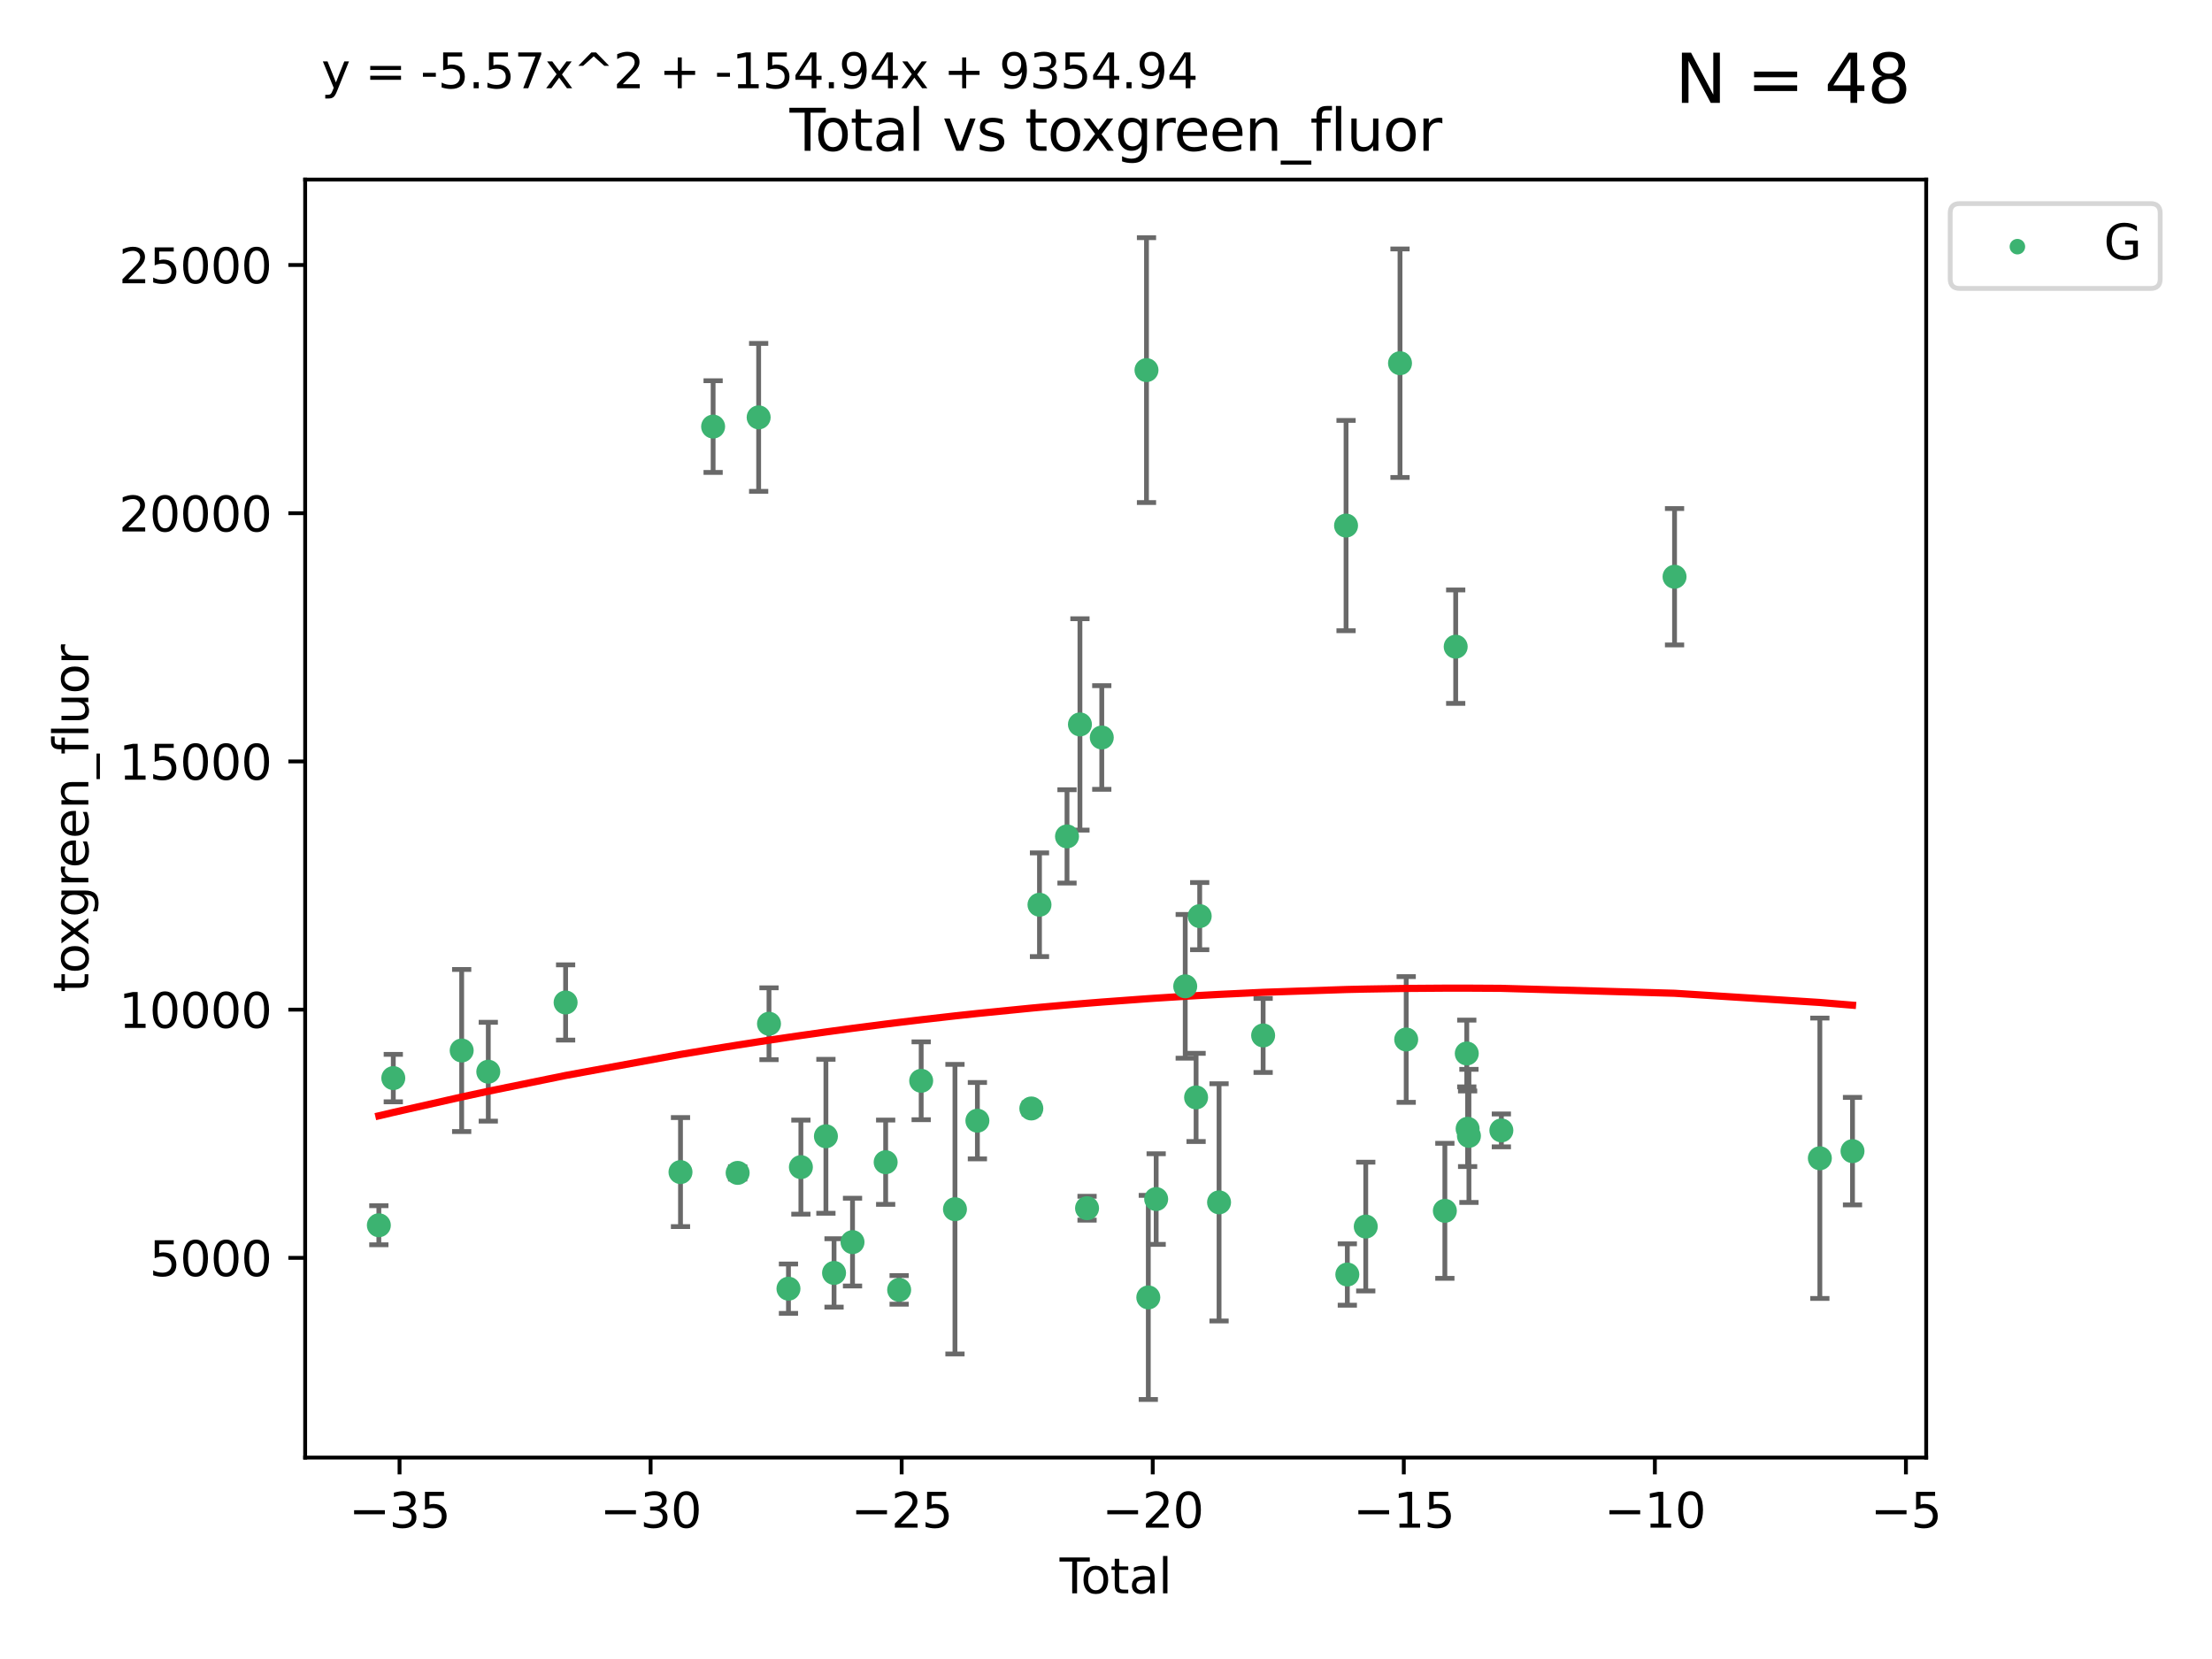 <?xml version="1.0" encoding="utf-8" standalone="no"?>
<!DOCTYPE svg PUBLIC "-//W3C//DTD SVG 1.1//EN"
  "http://www.w3.org/Graphics/SVG/1.1/DTD/svg11.dtd">
<svg xmlns:xlink="http://www.w3.org/1999/xlink" width="460.8pt" height="345.6pt" viewBox="0 0 460.8 345.6" xmlns="http://www.w3.org/2000/svg" version="1.1">
 <defs>
  <style type="text/css">*{stroke-linejoin: round; stroke-linecap: butt}</style>
 </defs>
 <g id="figure_1">
  <g id="patch_1">
   <path d="M 0 345.6 
L 460.8 345.6 
L 460.8 0 
L 0 0 
z
" style="fill: #ffffff"/>
  </g>
  <g id="axes_1">
   <g id="patch_2">
    <path d="M 63.571 303.64 
L 401.26 303.64 
L 401.26 37.411 
L 63.571 37.411 
z
" style="fill: #ffffff"/>
   </g>
   <g id="PathCollection_1">
    <defs>
     <path id="m4d7f1d75f1" d="M 0 1.118 
C 0.297 1.118 0.581 1 0.791 0.791 
C 1 0.581 1.118 0.297 1.118 0 
C 1.118 -0.297 1 -0.581 0.791 -0.791 
C 0.581 -1 0.297 -1.118 0 -1.118 
C -0.297 -1.118 -0.581 -1 -0.791 -0.791 
C -1 -0.581 -1.118 -0.297 -1.118 0 
C -1.118 0.297 -1 0.581 -0.791 0.791 
C -0.581 1 -0.297 1.118 0 1.118 
z
" style="stroke: #3cb371"/>
    </defs>
    <g clip-path="url(#pae8893576c)">
     <use xlink:href="#m4d7f1d75f1" x="78.921" y="255.241" style="fill: #3cb371; stroke: #3cb371"/>
     <use xlink:href="#m4d7f1d75f1" x="81.93" y="224.585" style="fill: #3cb371; stroke: #3cb371"/>
     <use xlink:href="#m4d7f1d75f1" x="96.177" y="218.838" style="fill: #3cb371; stroke: #3cb371"/>
     <use xlink:href="#m4d7f1d75f1" x="101.719" y="223.257" style="fill: #3cb371; stroke: #3cb371"/>
     <use xlink:href="#m4d7f1d75f1" x="117.827" y="208.834" style="fill: #3cb371; stroke: #3cb371"/>
     <use xlink:href="#m4d7f1d75f1" x="141.76" y="244.166" style="fill: #3cb371; stroke: #3cb371"/>
     <use xlink:href="#m4d7f1d75f1" x="148.556" y="88.865" style="fill: #3cb371; stroke: #3cb371"/>
     <use xlink:href="#m4d7f1d75f1" x="153.665" y="244.333" style="fill: #3cb371; stroke: #3cb371"/>
     <use xlink:href="#m4d7f1d75f1" x="158.042" y="86.946" style="fill: #3cb371; stroke: #3cb371"/>
     <use xlink:href="#m4d7f1d75f1" x="160.196" y="213.265" style="fill: #3cb371; stroke: #3cb371"/>
     <use xlink:href="#m4d7f1d75f1" x="164.252" y="268.458" style="fill: #3cb371; stroke: #3cb371"/>
     <use xlink:href="#m4d7f1d75f1" x="166.84" y="243.132" style="fill: #3cb371; stroke: #3cb371"/>
     <use xlink:href="#m4d7f1d75f1" x="172.053" y="236.707" style="fill: #3cb371; stroke: #3cb371"/>
     <use xlink:href="#m4d7f1d75f1" x="173.747" y="265.175" style="fill: #3cb371; stroke: #3cb371"/>
     <use xlink:href="#m4d7f1d75f1" x="177.596" y="258.756" style="fill: #3cb371; stroke: #3cb371"/>
     <use xlink:href="#m4d7f1d75f1" x="184.499" y="242.11" style="fill: #3cb371; stroke: #3cb371"/>
     <use xlink:href="#m4d7f1d75f1" x="187.311" y="268.703" style="fill: #3cb371; stroke: #3cb371"/>
     <use xlink:href="#m4d7f1d75f1" x="191.898" y="225.149" style="fill: #3cb371; stroke: #3cb371"/>
     <use xlink:href="#m4d7f1d75f1" x="198.937" y="251.896" style="fill: #3cb371; stroke: #3cb371"/>
     <use xlink:href="#m4d7f1d75f1" x="203.61" y="233.46" style="fill: #3cb371; stroke: #3cb371"/>
     <use xlink:href="#m4d7f1d75f1" x="214.844" y="230.917" style="fill: #3cb371; stroke: #3cb371"/>
     <use xlink:href="#m4d7f1d75f1" x="216.545" y="188.473" style="fill: #3cb371; stroke: #3cb371"/>
     <use xlink:href="#m4d7f1d75f1" x="222.277" y="174.238" style="fill: #3cb371; stroke: #3cb371"/>
     <use xlink:href="#m4d7f1d75f1" x="224.972" y="150.91" style="fill: #3cb371; stroke: #3cb371"/>
     <use xlink:href="#m4d7f1d75f1" x="226.453" y="251.69" style="fill: #3cb371; stroke: #3cb371"/>
     <use xlink:href="#m4d7f1d75f1" x="229.52" y="153.633" style="fill: #3cb371; stroke: #3cb371"/>
     <use xlink:href="#m4d7f1d75f1" x="238.835" y="77.1" style="fill: #3cb371; stroke: #3cb371"/>
     <use xlink:href="#m4d7f1d75f1" x="239.213" y="270.277" style="fill: #3cb371; stroke: #3cb371"/>
     <use xlink:href="#m4d7f1d75f1" x="240.851" y="249.786" style="fill: #3cb371; stroke: #3cb371"/>
     <use xlink:href="#m4d7f1d75f1" x="246.904" y="205.47" style="fill: #3cb371; stroke: #3cb371"/>
     <use xlink:href="#m4d7f1d75f1" x="249.167" y="228.612" style="fill: #3cb371; stroke: #3cb371"/>
     <use xlink:href="#m4d7f1d75f1" x="249.92" y="190.842" style="fill: #3cb371; stroke: #3cb371"/>
     <use xlink:href="#m4d7f1d75f1" x="253.952" y="250.471" style="fill: #3cb371; stroke: #3cb371"/>
     <use xlink:href="#m4d7f1d75f1" x="263.134" y="215.702" style="fill: #3cb371; stroke: #3cb371"/>
     <use xlink:href="#m4d7f1d75f1" x="280.407" y="109.488" style="fill: #3cb371; stroke: #3cb371"/>
     <use xlink:href="#m4d7f1d75f1" x="280.673" y="265.504" style="fill: #3cb371; stroke: #3cb371"/>
     <use xlink:href="#m4d7f1d75f1" x="284.511" y="255.513" style="fill: #3cb371; stroke: #3cb371"/>
     <use xlink:href="#m4d7f1d75f1" x="291.648" y="75.663" style="fill: #3cb371; stroke: #3cb371"/>
     <use xlink:href="#m4d7f1d75f1" x="292.937" y="216.544" style="fill: #3cb371; stroke: #3cb371"/>
     <use xlink:href="#m4d7f1d75f1" x="300.991" y="252.238" style="fill: #3cb371; stroke: #3cb371"/>
     <use xlink:href="#m4d7f1d75f1" x="303.248" y="134.716" style="fill: #3cb371; stroke: #3cb371"/>
     <use xlink:href="#m4d7f1d75f1" x="305.556" y="219.46" style="fill: #3cb371; stroke: #3cb371"/>
     <use xlink:href="#m4d7f1d75f1" x="305.733" y="235.144" style="fill: #3cb371; stroke: #3cb371"/>
     <use xlink:href="#m4d7f1d75f1" x="306.006" y="236.628" style="fill: #3cb371; stroke: #3cb371"/>
     <use xlink:href="#m4d7f1d75f1" x="312.761" y="235.486" style="fill: #3cb371; stroke: #3cb371"/>
     <use xlink:href="#m4d7f1d75f1" x="348.839" y="120.147" style="fill: #3cb371; stroke: #3cb371"/>
     <use xlink:href="#m4d7f1d75f1" x="379.109" y="241.286" style="fill: #3cb371; stroke: #3cb371"/>
     <use xlink:href="#m4d7f1d75f1" x="385.911" y="239.804" style="fill: #3cb371; stroke: #3cb371"/>
    </g>
   </g>
   <g id="matplotlib.axis_1">
    <g id="xtick_1">
     <g id="line2d_1">
      <defs>
       <path id="m589a4ee2fc" d="M 0 0 
L 0 3.5 
" style="stroke: #000000; stroke-width: 0.8"/>
      </defs>
      <g>
       <use xlink:href="#m589a4ee2fc" x="83.232" y="303.64" style="stroke: #000000; stroke-width: 0.8"/>
      </g>
     </g>
     <g id="text_1">
      <!-- −35 -->
      <g transform="translate(72.68 318.238)scale(0.1 -0.1)">
       <defs>
        <path id="DejaVuSans-2212" d="M 678 2272 
L 4684 2272 
L 4684 1741 
L 678 1741 
L 678 2272 
z
" transform="scale(0.016)"/>
        <path id="DejaVuSans-33" d="M 2597 2516 
Q 3050 2419 3304 2112 
Q 3559 1806 3559 1356 
Q 3559 666 3084 287 
Q 2609 -91 1734 -91 
Q 1441 -91 1130 -33 
Q 819 25 488 141 
L 488 750 
Q 750 597 1062 519 
Q 1375 441 1716 441 
Q 2309 441 2620 675 
Q 2931 909 2931 1356 
Q 2931 1769 2642 2001 
Q 2353 2234 1838 2234 
L 1294 2234 
L 1294 2753 
L 1863 2753 
Q 2328 2753 2575 2939 
Q 2822 3125 2822 3475 
Q 2822 3834 2567 4026 
Q 2313 4219 1838 4219 
Q 1578 4219 1281 4162 
Q 984 4106 628 3988 
L 628 4550 
Q 988 4650 1302 4700 
Q 1616 4750 1894 4750 
Q 2613 4750 3031 4423 
Q 3450 4097 3450 3541 
Q 3450 3153 3228 2886 
Q 3006 2619 2597 2516 
z
" transform="scale(0.016)"/>
        <path id="DejaVuSans-35" d="M 691 4666 
L 3169 4666 
L 3169 4134 
L 1269 4134 
L 1269 2991 
Q 1406 3038 1543 3061 
Q 1681 3084 1819 3084 
Q 2600 3084 3056 2656 
Q 3513 2228 3513 1497 
Q 3513 744 3044 326 
Q 2575 -91 1722 -91 
Q 1428 -91 1123 -41 
Q 819 9 494 109 
L 494 744 
Q 775 591 1075 516 
Q 1375 441 1709 441 
Q 2250 441 2565 725 
Q 2881 1009 2881 1497 
Q 2881 1984 2565 2268 
Q 2250 2553 1709 2553 
Q 1456 2553 1204 2497 
Q 953 2441 691 2322 
L 691 4666 
z
" transform="scale(0.016)"/>
       </defs>
       <use xlink:href="#DejaVuSans-2212"/>
       <use xlink:href="#DejaVuSans-33" x="83.789"/>
       <use xlink:href="#DejaVuSans-35" x="147.412"/>
      </g>
     </g>
    </g>
    <g id="xtick_2">
     <g id="line2d_2">
      <g>
       <use xlink:href="#m589a4ee2fc" x="135.534" y="303.64" style="stroke: #000000; stroke-width: 0.8"/>
      </g>
     </g>
     <g id="text_2">
      <!-- −30 -->
      <g transform="translate(124.981 318.238)scale(0.1 -0.1)">
       <defs>
        <path id="DejaVuSans-30" d="M 2034 4250 
Q 1547 4250 1301 3770 
Q 1056 3291 1056 2328 
Q 1056 1369 1301 889 
Q 1547 409 2034 409 
Q 2525 409 2770 889 
Q 3016 1369 3016 2328 
Q 3016 3291 2770 3770 
Q 2525 4250 2034 4250 
z
M 2034 4750 
Q 2819 4750 3233 4129 
Q 3647 3509 3647 2328 
Q 3647 1150 3233 529 
Q 2819 -91 2034 -91 
Q 1250 -91 836 529 
Q 422 1150 422 2328 
Q 422 3509 836 4129 
Q 1250 4750 2034 4750 
z
" transform="scale(0.016)"/>
       </defs>
       <use xlink:href="#DejaVuSans-2212"/>
       <use xlink:href="#DejaVuSans-33" x="83.789"/>
       <use xlink:href="#DejaVuSans-30" x="147.412"/>
      </g>
     </g>
    </g>
    <g id="xtick_3">
     <g id="line2d_3">
      <g>
       <use xlink:href="#m589a4ee2fc" x="187.835" y="303.64" style="stroke: #000000; stroke-width: 0.8"/>
      </g>
     </g>
     <g id="text_3">
      <!-- −25 -->
      <g transform="translate(177.283 318.238)scale(0.1 -0.1)">
       <defs>
        <path id="DejaVuSans-32" d="M 1228 531 
L 3431 531 
L 3431 0 
L 469 0 
L 469 531 
Q 828 903 1448 1529 
Q 2069 2156 2228 2338 
Q 2531 2678 2651 2914 
Q 2772 3150 2772 3378 
Q 2772 3750 2511 3984 
Q 2250 4219 1831 4219 
Q 1534 4219 1204 4116 
Q 875 4013 500 3803 
L 500 4441 
Q 881 4594 1212 4672 
Q 1544 4750 1819 4750 
Q 2544 4750 2975 4387 
Q 3406 4025 3406 3419 
Q 3406 3131 3298 2873 
Q 3191 2616 2906 2266 
Q 2828 2175 2409 1742 
Q 1991 1309 1228 531 
z
" transform="scale(0.016)"/>
       </defs>
       <use xlink:href="#DejaVuSans-2212"/>
       <use xlink:href="#DejaVuSans-32" x="83.789"/>
       <use xlink:href="#DejaVuSans-35" x="147.412"/>
      </g>
     </g>
    </g>
    <g id="xtick_4">
     <g id="line2d_4">
      <g>
       <use xlink:href="#m589a4ee2fc" x="240.136" y="303.64" style="stroke: #000000; stroke-width: 0.8"/>
      </g>
     </g>
     <g id="text_4">
      <!-- −20 -->
      <g transform="translate(229.584 318.238)scale(0.1 -0.1)">
       <use xlink:href="#DejaVuSans-2212"/>
       <use xlink:href="#DejaVuSans-32" x="83.789"/>
       <use xlink:href="#DejaVuSans-30" x="147.412"/>
      </g>
     </g>
    </g>
    <g id="xtick_5">
     <g id="line2d_5">
      <g>
       <use xlink:href="#m589a4ee2fc" x="292.437" y="303.64" style="stroke: #000000; stroke-width: 0.8"/>
      </g>
     </g>
     <g id="text_5">
      <!-- −15 -->
      <g transform="translate(281.885 318.238)scale(0.1 -0.1)">
       <defs>
        <path id="DejaVuSans-31" d="M 794 531 
L 1825 531 
L 1825 4091 
L 703 3866 
L 703 4441 
L 1819 4666 
L 2450 4666 
L 2450 531 
L 3481 531 
L 3481 0 
L 794 0 
L 794 531 
z
" transform="scale(0.016)"/>
       </defs>
       <use xlink:href="#DejaVuSans-2212"/>
       <use xlink:href="#DejaVuSans-31" x="83.789"/>
       <use xlink:href="#DejaVuSans-35" x="147.412"/>
      </g>
     </g>
    </g>
    <g id="xtick_6">
     <g id="line2d_6">
      <g>
       <use xlink:href="#m589a4ee2fc" x="344.739" y="303.64" style="stroke: #000000; stroke-width: 0.8"/>
      </g>
     </g>
     <g id="text_6">
      <!-- −10 -->
      <g transform="translate(334.186 318.238)scale(0.1 -0.1)">
       <use xlink:href="#DejaVuSans-2212"/>
       <use xlink:href="#DejaVuSans-31" x="83.789"/>
       <use xlink:href="#DejaVuSans-30" x="147.412"/>
      </g>
     </g>
    </g>
    <g id="xtick_7">
     <g id="line2d_7">
      <g>
       <use xlink:href="#m589a4ee2fc" x="397.04" y="303.64" style="stroke: #000000; stroke-width: 0.8"/>
      </g>
     </g>
     <g id="text_7">
      <!-- −5 -->
      <g transform="translate(389.669 318.238)scale(0.1 -0.1)">
       <use xlink:href="#DejaVuSans-2212"/>
       <use xlink:href="#DejaVuSans-35" x="83.789"/>
      </g>
     </g>
    </g>
    <g id="text_8">
     <!-- Total -->
     <g transform="translate(220.739 331.917)scale(0.1 -0.1)">
      <defs>
       <path id="DejaVuSans-54" d="M -19 4666 
L 3928 4666 
L 3928 4134 
L 2272 4134 
L 2272 0 
L 1638 0 
L 1638 4134 
L -19 4134 
L -19 4666 
z
" transform="scale(0.016)"/>
       <path id="DejaVuSans-6f" d="M 1959 3097 
Q 1497 3097 1228 2736 
Q 959 2375 959 1747 
Q 959 1119 1226 758 
Q 1494 397 1959 397 
Q 2419 397 2687 759 
Q 2956 1122 2956 1747 
Q 2956 2369 2687 2733 
Q 2419 3097 1959 3097 
z
M 1959 3584 
Q 2709 3584 3137 3096 
Q 3566 2609 3566 1747 
Q 3566 888 3137 398 
Q 2709 -91 1959 -91 
Q 1206 -91 779 398 
Q 353 888 353 1747 
Q 353 2609 779 3096 
Q 1206 3584 1959 3584 
z
" transform="scale(0.016)"/>
       <path id="DejaVuSans-74" d="M 1172 4494 
L 1172 3500 
L 2356 3500 
L 2356 3053 
L 1172 3053 
L 1172 1153 
Q 1172 725 1289 603 
Q 1406 481 1766 481 
L 2356 481 
L 2356 0 
L 1766 0 
Q 1100 0 847 248 
Q 594 497 594 1153 
L 594 3053 
L 172 3053 
L 172 3500 
L 594 3500 
L 594 4494 
L 1172 4494 
z
" transform="scale(0.016)"/>
       <path id="DejaVuSans-61" d="M 2194 1759 
Q 1497 1759 1228 1600 
Q 959 1441 959 1056 
Q 959 750 1161 570 
Q 1363 391 1709 391 
Q 2188 391 2477 730 
Q 2766 1069 2766 1631 
L 2766 1759 
L 2194 1759 
z
M 3341 1997 
L 3341 0 
L 2766 0 
L 2766 531 
Q 2569 213 2275 61 
Q 1981 -91 1556 -91 
Q 1019 -91 701 211 
Q 384 513 384 1019 
Q 384 1609 779 1909 
Q 1175 2209 1959 2209 
L 2766 2209 
L 2766 2266 
Q 2766 2663 2505 2880 
Q 2244 3097 1772 3097 
Q 1472 3097 1187 3025 
Q 903 2953 641 2809 
L 641 3341 
Q 956 3463 1253 3523 
Q 1550 3584 1831 3584 
Q 2591 3584 2966 3190 
Q 3341 2797 3341 1997 
z
" transform="scale(0.016)"/>
       <path id="DejaVuSans-6c" d="M 603 4863 
L 1178 4863 
L 1178 0 
L 603 0 
L 603 4863 
z
" transform="scale(0.016)"/>
      </defs>
      <use xlink:href="#DejaVuSans-54"/>
      <use xlink:href="#DejaVuSans-6f" x="44.084"/>
      <use xlink:href="#DejaVuSans-74" x="105.266"/>
      <use xlink:href="#DejaVuSans-61" x="144.475"/>
      <use xlink:href="#DejaVuSans-6c" x="205.754"/>
     </g>
    </g>
   </g>
   <g id="matplotlib.axis_2">
    <g id="ytick_1">
     <g id="line2d_8">
      <defs>
       <path id="mcb4a5a84c9" d="M 0 0 
L -3.5 0 
" style="stroke: #000000; stroke-width: 0.8"/>
      </defs>
      <g>
       <use xlink:href="#mcb4a5a84c9" x="63.571" y="262.033" style="stroke: #000000; stroke-width: 0.8"/>
      </g>
     </g>
     <g id="text_9">
      <!-- 5000 -->
      <g transform="translate(31.121 265.832)scale(0.1 -0.1)">
       <use xlink:href="#DejaVuSans-35"/>
       <use xlink:href="#DejaVuSans-30" x="63.623"/>
       <use xlink:href="#DejaVuSans-30" x="127.246"/>
       <use xlink:href="#DejaVuSans-30" x="190.869"/>
      </g>
     </g>
    </g>
    <g id="ytick_2">
     <g id="line2d_9">
      <g>
       <use xlink:href="#mcb4a5a84c9" x="63.571" y="210.326" style="stroke: #000000; stroke-width: 0.8"/>
      </g>
     </g>
     <g id="text_10">
      <!-- 10000 -->
      <g transform="translate(24.759 214.125)scale(0.1 -0.1)">
       <use xlink:href="#DejaVuSans-31"/>
       <use xlink:href="#DejaVuSans-30" x="63.623"/>
       <use xlink:href="#DejaVuSans-30" x="127.246"/>
       <use xlink:href="#DejaVuSans-30" x="190.869"/>
       <use xlink:href="#DejaVuSans-30" x="254.492"/>
      </g>
     </g>
    </g>
    <g id="ytick_3">
     <g id="line2d_10">
      <g>
       <use xlink:href="#mcb4a5a84c9" x="63.571" y="158.619" style="stroke: #000000; stroke-width: 0.8"/>
      </g>
     </g>
     <g id="text_11">
      <!-- 15000 -->
      <g transform="translate(24.759 162.418)scale(0.1 -0.1)">
       <use xlink:href="#DejaVuSans-31"/>
       <use xlink:href="#DejaVuSans-35" x="63.623"/>
       <use xlink:href="#DejaVuSans-30" x="127.246"/>
       <use xlink:href="#DejaVuSans-30" x="190.869"/>
       <use xlink:href="#DejaVuSans-30" x="254.492"/>
      </g>
     </g>
    </g>
    <g id="ytick_4">
     <g id="line2d_11">
      <g>
       <use xlink:href="#mcb4a5a84c9" x="63.571" y="106.913" style="stroke: #000000; stroke-width: 0.8"/>
      </g>
     </g>
     <g id="text_12">
      <!-- 20000 -->
      <g transform="translate(24.759 110.712)scale(0.1 -0.1)">
       <use xlink:href="#DejaVuSans-32"/>
       <use xlink:href="#DejaVuSans-30" x="63.623"/>
       <use xlink:href="#DejaVuSans-30" x="127.246"/>
       <use xlink:href="#DejaVuSans-30" x="190.869"/>
       <use xlink:href="#DejaVuSans-30" x="254.492"/>
      </g>
     </g>
    </g>
    <g id="ytick_5">
     <g id="line2d_12">
      <g>
       <use xlink:href="#mcb4a5a84c9" x="63.571" y="55.206" style="stroke: #000000; stroke-width: 0.8"/>
      </g>
     </g>
     <g id="text_13">
      <!-- 25000 -->
      <g transform="translate(24.759 59.005)scale(0.1 -0.1)">
       <use xlink:href="#DejaVuSans-32"/>
       <use xlink:href="#DejaVuSans-35" x="63.623"/>
       <use xlink:href="#DejaVuSans-30" x="127.246"/>
       <use xlink:href="#DejaVuSans-30" x="190.869"/>
       <use xlink:href="#DejaVuSans-30" x="254.492"/>
      </g>
     </g>
    </g>
    <g id="text_14">
     <!-- toxgreen_fluor -->
     <g transform="translate(18.401 206.72)rotate(-90)scale(0.1 -0.1)">
      <defs>
       <path id="DejaVuSans-78" d="M 3513 3500 
L 2247 1797 
L 3578 0 
L 2900 0 
L 1881 1375 
L 863 0 
L 184 0 
L 1544 1831 
L 300 3500 
L 978 3500 
L 1906 2253 
L 2834 3500 
L 3513 3500 
z
" transform="scale(0.016)"/>
       <path id="DejaVuSans-67" d="M 2906 1791 
Q 2906 2416 2648 2759 
Q 2391 3103 1925 3103 
Q 1463 3103 1205 2759 
Q 947 2416 947 1791 
Q 947 1169 1205 825 
Q 1463 481 1925 481 
Q 2391 481 2648 825 
Q 2906 1169 2906 1791 
z
M 3481 434 
Q 3481 -459 3084 -895 
Q 2688 -1331 1869 -1331 
Q 1566 -1331 1297 -1286 
Q 1028 -1241 775 -1147 
L 775 -588 
Q 1028 -725 1275 -790 
Q 1522 -856 1778 -856 
Q 2344 -856 2625 -561 
Q 2906 -266 2906 331 
L 2906 616 
Q 2728 306 2450 153 
Q 2172 0 1784 0 
Q 1141 0 747 490 
Q 353 981 353 1791 
Q 353 2603 747 3093 
Q 1141 3584 1784 3584 
Q 2172 3584 2450 3431 
Q 2728 3278 2906 2969 
L 2906 3500 
L 3481 3500 
L 3481 434 
z
" transform="scale(0.016)"/>
       <path id="DejaVuSans-72" d="M 2631 2963 
Q 2534 3019 2420 3045 
Q 2306 3072 2169 3072 
Q 1681 3072 1420 2755 
Q 1159 2438 1159 1844 
L 1159 0 
L 581 0 
L 581 3500 
L 1159 3500 
L 1159 2956 
Q 1341 3275 1631 3429 
Q 1922 3584 2338 3584 
Q 2397 3584 2469 3576 
Q 2541 3569 2628 3553 
L 2631 2963 
z
" transform="scale(0.016)"/>
       <path id="DejaVuSans-65" d="M 3597 1894 
L 3597 1613 
L 953 1613 
Q 991 1019 1311 708 
Q 1631 397 2203 397 
Q 2534 397 2845 478 
Q 3156 559 3463 722 
L 3463 178 
Q 3153 47 2828 -22 
Q 2503 -91 2169 -91 
Q 1331 -91 842 396 
Q 353 884 353 1716 
Q 353 2575 817 3079 
Q 1281 3584 2069 3584 
Q 2775 3584 3186 3129 
Q 3597 2675 3597 1894 
z
M 3022 2063 
Q 3016 2534 2758 2815 
Q 2500 3097 2075 3097 
Q 1594 3097 1305 2825 
Q 1016 2553 972 2059 
L 3022 2063 
z
" transform="scale(0.016)"/>
       <path id="DejaVuSans-6e" d="M 3513 2113 
L 3513 0 
L 2938 0 
L 2938 2094 
Q 2938 2591 2744 2837 
Q 2550 3084 2163 3084 
Q 1697 3084 1428 2787 
Q 1159 2491 1159 1978 
L 1159 0 
L 581 0 
L 581 3500 
L 1159 3500 
L 1159 2956 
Q 1366 3272 1645 3428 
Q 1925 3584 2291 3584 
Q 2894 3584 3203 3211 
Q 3513 2838 3513 2113 
z
" transform="scale(0.016)"/>
       <path id="DejaVuSans-5f" d="M 3263 -1063 
L 3263 -1509 
L -63 -1509 
L -63 -1063 
L 3263 -1063 
z
" transform="scale(0.016)"/>
       <path id="DejaVuSans-66" d="M 2375 4863 
L 2375 4384 
L 1825 4384 
Q 1516 4384 1395 4259 
Q 1275 4134 1275 3809 
L 1275 3500 
L 2222 3500 
L 2222 3053 
L 1275 3053 
L 1275 0 
L 697 0 
L 697 3053 
L 147 3053 
L 147 3500 
L 697 3500 
L 697 3744 
Q 697 4328 969 4595 
Q 1241 4863 1831 4863 
L 2375 4863 
z
" transform="scale(0.016)"/>
       <path id="DejaVuSans-75" d="M 544 1381 
L 544 3500 
L 1119 3500 
L 1119 1403 
Q 1119 906 1312 657 
Q 1506 409 1894 409 
Q 2359 409 2629 706 
Q 2900 1003 2900 1516 
L 2900 3500 
L 3475 3500 
L 3475 0 
L 2900 0 
L 2900 538 
Q 2691 219 2414 64 
Q 2138 -91 1772 -91 
Q 1169 -91 856 284 
Q 544 659 544 1381 
z
M 1991 3584 
L 1991 3584 
z
" transform="scale(0.016)"/>
      </defs>
      <use xlink:href="#DejaVuSans-74"/>
      <use xlink:href="#DejaVuSans-6f" x="39.209"/>
      <use xlink:href="#DejaVuSans-78" x="97.266"/>
      <use xlink:href="#DejaVuSans-67" x="156.445"/>
      <use xlink:href="#DejaVuSans-72" x="219.922"/>
      <use xlink:href="#DejaVuSans-65" x="258.785"/>
      <use xlink:href="#DejaVuSans-65" x="320.309"/>
      <use xlink:href="#DejaVuSans-6e" x="381.832"/>
      <use xlink:href="#DejaVuSans-5f" x="445.211"/>
      <use xlink:href="#DejaVuSans-66" x="495.211"/>
      <use xlink:href="#DejaVuSans-6c" x="530.416"/>
      <use xlink:href="#DejaVuSans-75" x="558.199"/>
      <use xlink:href="#DejaVuSans-6f" x="621.578"/>
      <use xlink:href="#DejaVuSans-72" x="682.76"/>
     </g>
    </g>
   </g>
   <g id="LineCollection_1">
    <path d="M 78.921 259.311 
L 78.921 251.171 
" clip-path="url(#pae8893576c)" style="fill: none; stroke: #696969"/>
    <path d="M 81.93 229.529 
L 81.93 219.641 
" clip-path="url(#pae8893576c)" style="fill: none; stroke: #696969"/>
    <path d="M 96.177 235.719 
L 96.177 201.957 
" clip-path="url(#pae8893576c)" style="fill: none; stroke: #696969"/>
    <path d="M 101.719 233.551 
L 101.719 212.963 
" clip-path="url(#pae8893576c)" style="fill: none; stroke: #696969"/>
    <path d="M 117.827 216.671 
L 117.827 200.996 
" clip-path="url(#pae8893576c)" style="fill: none; stroke: #696969"/>
    <path d="M 141.76 255.523 
L 141.76 232.809 
" clip-path="url(#pae8893576c)" style="fill: none; stroke: #696969"/>
    <path d="M 148.556 98.414 
L 148.556 79.316 
" clip-path="url(#pae8893576c)" style="fill: none; stroke: #696969"/>
    <path d="M 153.665 245.62 
L 153.665 243.047 
" clip-path="url(#pae8893576c)" style="fill: none; stroke: #696969"/>
    <path d="M 158.042 102.353 
L 158.042 71.54 
" clip-path="url(#pae8893576c)" style="fill: none; stroke: #696969"/>
    <path d="M 160.196 220.749 
L 160.196 205.782 
" clip-path="url(#pae8893576c)" style="fill: none; stroke: #696969"/>
    <path d="M 164.252 273.6 
L 164.252 263.315 
" clip-path="url(#pae8893576c)" style="fill: none; stroke: #696969"/>
    <path d="M 166.84 252.927 
L 166.84 233.337 
" clip-path="url(#pae8893576c)" style="fill: none; stroke: #696969"/>
    <path d="M 172.053 252.743 
L 172.053 220.671 
" clip-path="url(#pae8893576c)" style="fill: none; stroke: #696969"/>
    <path d="M 173.747 272.302 
L 173.747 258.049 
" clip-path="url(#pae8893576c)" style="fill: none; stroke: #696969"/>
    <path d="M 177.596 267.9 
L 177.596 249.612 
" clip-path="url(#pae8893576c)" style="fill: none; stroke: #696969"/>
    <path d="M 184.499 250.89 
L 184.499 233.33 
" clip-path="url(#pae8893576c)" style="fill: none; stroke: #696969"/>
    <path d="M 187.311 271.688 
L 187.311 265.719 
" clip-path="url(#pae8893576c)" style="fill: none; stroke: #696969"/>
    <path d="M 191.898 233.257 
L 191.898 217.04 
" clip-path="url(#pae8893576c)" style="fill: none; stroke: #696969"/>
    <path d="M 198.937 282.056 
L 198.937 221.735 
" clip-path="url(#pae8893576c)" style="fill: none; stroke: #696969"/>
    <path d="M 203.61 241.413 
L 203.61 225.507 
" clip-path="url(#pae8893576c)" style="fill: none; stroke: #696969"/>
    <path d="M 214.844 232.091 
L 214.844 229.743 
" clip-path="url(#pae8893576c)" style="fill: none; stroke: #696969"/>
    <path d="M 216.545 199.273 
L 216.545 177.673 
" clip-path="url(#pae8893576c)" style="fill: none; stroke: #696969"/>
    <path d="M 222.277 183.954 
L 222.277 164.521 
" clip-path="url(#pae8893576c)" style="fill: none; stroke: #696969"/>
    <path d="M 224.972 172.929 
L 224.972 128.892 
" clip-path="url(#pae8893576c)" style="fill: none; stroke: #696969"/>
    <path d="M 226.453 254.176 
L 226.453 249.205 
" clip-path="url(#pae8893576c)" style="fill: none; stroke: #696969"/>
    <path d="M 229.52 164.431 
L 229.52 142.835 
" clip-path="url(#pae8893576c)" style="fill: none; stroke: #696969"/>
    <path d="M 238.835 104.687 
L 238.835 49.513 
" clip-path="url(#pae8893576c)" style="fill: none; stroke: #696969"/>
    <path d="M 239.213 291.539 
L 239.213 249.015 
" clip-path="url(#pae8893576c)" style="fill: none; stroke: #696969"/>
    <path d="M 240.851 259.226 
L 240.851 240.345 
" clip-path="url(#pae8893576c)" style="fill: none; stroke: #696969"/>
    <path d="M 246.904 220.441 
L 246.904 190.499 
" clip-path="url(#pae8893576c)" style="fill: none; stroke: #696969"/>
    <path d="M 249.167 237.799 
L 249.167 219.426 
" clip-path="url(#pae8893576c)" style="fill: none; stroke: #696969"/>
    <path d="M 249.92 197.841 
L 249.92 183.843 
" clip-path="url(#pae8893576c)" style="fill: none; stroke: #696969"/>
    <path d="M 253.952 275.182 
L 253.952 225.759 
" clip-path="url(#pae8893576c)" style="fill: none; stroke: #696969"/>
    <path d="M 263.134 223.413 
L 263.134 207.991 
" clip-path="url(#pae8893576c)" style="fill: none; stroke: #696969"/>
    <path d="M 280.407 131.392 
L 280.407 87.583 
" clip-path="url(#pae8893576c)" style="fill: none; stroke: #696969"/>
    <path d="M 280.673 271.897 
L 280.673 259.11 
" clip-path="url(#pae8893576c)" style="fill: none; stroke: #696969"/>
    <path d="M 284.511 268.925 
L 284.511 242.101 
" clip-path="url(#pae8893576c)" style="fill: none; stroke: #696969"/>
    <path d="M 291.648 99.464 
L 291.648 51.861 
" clip-path="url(#pae8893576c)" style="fill: none; stroke: #696969"/>
    <path d="M 292.937 229.64 
L 292.937 203.449 
" clip-path="url(#pae8893576c)" style="fill: none; stroke: #696969"/>
    <path d="M 300.991 266.299 
L 300.991 238.176 
" clip-path="url(#pae8893576c)" style="fill: none; stroke: #696969"/>
    <path d="M 303.248 146.53 
L 303.248 122.902 
" clip-path="url(#pae8893576c)" style="fill: none; stroke: #696969"/>
    <path d="M 305.556 226.413 
L 305.556 212.507 
" clip-path="url(#pae8893576c)" style="fill: none; stroke: #696969"/>
    <path d="M 305.733 243.011 
L 305.733 227.276 
" clip-path="url(#pae8893576c)" style="fill: none; stroke: #696969"/>
    <path d="M 306.006 250.491 
L 306.006 222.765 
" clip-path="url(#pae8893576c)" style="fill: none; stroke: #696969"/>
    <path d="M 312.761 238.911 
L 312.761 232.06 
" clip-path="url(#pae8893576c)" style="fill: none; stroke: #696969"/>
    <path d="M 348.839 134.352 
L 348.839 105.942 
" clip-path="url(#pae8893576c)" style="fill: none; stroke: #696969"/>
    <path d="M 379.109 270.492 
L 379.109 212.081 
" clip-path="url(#pae8893576c)" style="fill: none; stroke: #696969"/>
    <path d="M 385.911 251.003 
L 385.911 228.605 
" clip-path="url(#pae8893576c)" style="fill: none; stroke: #696969"/>
   </g>
   <g id="line2d_13">
    <defs>
     <path id="mc8786e254a" d="M 2 0 
L -2 -0 
" style="stroke: #696969"/>
    </defs>
    <g clip-path="url(#pae8893576c)">
     <use xlink:href="#mc8786e254a" x="78.921" y="259.311" style="fill: #696969; stroke: #696969"/>
     <use xlink:href="#mc8786e254a" x="81.93" y="229.529" style="fill: #696969; stroke: #696969"/>
     <use xlink:href="#mc8786e254a" x="96.177" y="235.719" style="fill: #696969; stroke: #696969"/>
     <use xlink:href="#mc8786e254a" x="101.719" y="233.551" style="fill: #696969; stroke: #696969"/>
     <use xlink:href="#mc8786e254a" x="117.827" y="216.671" style="fill: #696969; stroke: #696969"/>
     <use xlink:href="#mc8786e254a" x="141.76" y="255.523" style="fill: #696969; stroke: #696969"/>
     <use xlink:href="#mc8786e254a" x="148.556" y="98.414" style="fill: #696969; stroke: #696969"/>
     <use xlink:href="#mc8786e254a" x="153.665" y="245.62" style="fill: #696969; stroke: #696969"/>
     <use xlink:href="#mc8786e254a" x="158.042" y="102.353" style="fill: #696969; stroke: #696969"/>
     <use xlink:href="#mc8786e254a" x="160.196" y="220.749" style="fill: #696969; stroke: #696969"/>
     <use xlink:href="#mc8786e254a" x="164.252" y="273.6" style="fill: #696969; stroke: #696969"/>
     <use xlink:href="#mc8786e254a" x="166.84" y="252.927" style="fill: #696969; stroke: #696969"/>
     <use xlink:href="#mc8786e254a" x="172.053" y="252.743" style="fill: #696969; stroke: #696969"/>
     <use xlink:href="#mc8786e254a" x="173.747" y="272.302" style="fill: #696969; stroke: #696969"/>
     <use xlink:href="#mc8786e254a" x="177.596" y="267.9" style="fill: #696969; stroke: #696969"/>
     <use xlink:href="#mc8786e254a" x="184.499" y="250.89" style="fill: #696969; stroke: #696969"/>
     <use xlink:href="#mc8786e254a" x="187.311" y="271.688" style="fill: #696969; stroke: #696969"/>
     <use xlink:href="#mc8786e254a" x="191.898" y="233.257" style="fill: #696969; stroke: #696969"/>
     <use xlink:href="#mc8786e254a" x="198.937" y="282.056" style="fill: #696969; stroke: #696969"/>
     <use xlink:href="#mc8786e254a" x="203.61" y="241.413" style="fill: #696969; stroke: #696969"/>
     <use xlink:href="#mc8786e254a" x="214.844" y="232.091" style="fill: #696969; stroke: #696969"/>
     <use xlink:href="#mc8786e254a" x="216.545" y="199.273" style="fill: #696969; stroke: #696969"/>
     <use xlink:href="#mc8786e254a" x="222.277" y="183.954" style="fill: #696969; stroke: #696969"/>
     <use xlink:href="#mc8786e254a" x="224.972" y="172.929" style="fill: #696969; stroke: #696969"/>
     <use xlink:href="#mc8786e254a" x="226.453" y="254.176" style="fill: #696969; stroke: #696969"/>
     <use xlink:href="#mc8786e254a" x="229.52" y="164.431" style="fill: #696969; stroke: #696969"/>
     <use xlink:href="#mc8786e254a" x="238.835" y="104.687" style="fill: #696969; stroke: #696969"/>
     <use xlink:href="#mc8786e254a" x="239.213" y="291.539" style="fill: #696969; stroke: #696969"/>
     <use xlink:href="#mc8786e254a" x="240.851" y="259.226" style="fill: #696969; stroke: #696969"/>
     <use xlink:href="#mc8786e254a" x="246.904" y="220.441" style="fill: #696969; stroke: #696969"/>
     <use xlink:href="#mc8786e254a" x="249.167" y="237.799" style="fill: #696969; stroke: #696969"/>
     <use xlink:href="#mc8786e254a" x="249.92" y="197.841" style="fill: #696969; stroke: #696969"/>
     <use xlink:href="#mc8786e254a" x="253.952" y="275.182" style="fill: #696969; stroke: #696969"/>
     <use xlink:href="#mc8786e254a" x="263.134" y="223.413" style="fill: #696969; stroke: #696969"/>
     <use xlink:href="#mc8786e254a" x="280.407" y="131.392" style="fill: #696969; stroke: #696969"/>
     <use xlink:href="#mc8786e254a" x="280.673" y="271.897" style="fill: #696969; stroke: #696969"/>
     <use xlink:href="#mc8786e254a" x="284.511" y="268.925" style="fill: #696969; stroke: #696969"/>
     <use xlink:href="#mc8786e254a" x="291.648" y="99.464" style="fill: #696969; stroke: #696969"/>
     <use xlink:href="#mc8786e254a" x="292.937" y="229.64" style="fill: #696969; stroke: #696969"/>
     <use xlink:href="#mc8786e254a" x="300.991" y="266.299" style="fill: #696969; stroke: #696969"/>
     <use xlink:href="#mc8786e254a" x="303.248" y="146.53" style="fill: #696969; stroke: #696969"/>
     <use xlink:href="#mc8786e254a" x="305.556" y="226.413" style="fill: #696969; stroke: #696969"/>
     <use xlink:href="#mc8786e254a" x="305.733" y="243.011" style="fill: #696969; stroke: #696969"/>
     <use xlink:href="#mc8786e254a" x="306.006" y="250.491" style="fill: #696969; stroke: #696969"/>
     <use xlink:href="#mc8786e254a" x="312.761" y="238.911" style="fill: #696969; stroke: #696969"/>
     <use xlink:href="#mc8786e254a" x="348.839" y="134.352" style="fill: #696969; stroke: #696969"/>
     <use xlink:href="#mc8786e254a" x="379.109" y="270.492" style="fill: #696969; stroke: #696969"/>
     <use xlink:href="#mc8786e254a" x="385.911" y="251.003" style="fill: #696969; stroke: #696969"/>
    </g>
   </g>
   <g id="line2d_14">
    <g clip-path="url(#pae8893576c)">
     <use xlink:href="#mc8786e254a" x="78.921" y="251.171" style="fill: #696969; stroke: #696969"/>
     <use xlink:href="#mc8786e254a" x="81.93" y="219.641" style="fill: #696969; stroke: #696969"/>
     <use xlink:href="#mc8786e254a" x="96.177" y="201.957" style="fill: #696969; stroke: #696969"/>
     <use xlink:href="#mc8786e254a" x="101.719" y="212.963" style="fill: #696969; stroke: #696969"/>
     <use xlink:href="#mc8786e254a" x="117.827" y="200.996" style="fill: #696969; stroke: #696969"/>
     <use xlink:href="#mc8786e254a" x="141.76" y="232.809" style="fill: #696969; stroke: #696969"/>
     <use xlink:href="#mc8786e254a" x="148.556" y="79.316" style="fill: #696969; stroke: #696969"/>
     <use xlink:href="#mc8786e254a" x="153.665" y="243.047" style="fill: #696969; stroke: #696969"/>
     <use xlink:href="#mc8786e254a" x="158.042" y="71.54" style="fill: #696969; stroke: #696969"/>
     <use xlink:href="#mc8786e254a" x="160.196" y="205.782" style="fill: #696969; stroke: #696969"/>
     <use xlink:href="#mc8786e254a" x="164.252" y="263.315" style="fill: #696969; stroke: #696969"/>
     <use xlink:href="#mc8786e254a" x="166.84" y="233.337" style="fill: #696969; stroke: #696969"/>
     <use xlink:href="#mc8786e254a" x="172.053" y="220.671" style="fill: #696969; stroke: #696969"/>
     <use xlink:href="#mc8786e254a" x="173.747" y="258.049" style="fill: #696969; stroke: #696969"/>
     <use xlink:href="#mc8786e254a" x="177.596" y="249.612" style="fill: #696969; stroke: #696969"/>
     <use xlink:href="#mc8786e254a" x="184.499" y="233.33" style="fill: #696969; stroke: #696969"/>
     <use xlink:href="#mc8786e254a" x="187.311" y="265.719" style="fill: #696969; stroke: #696969"/>
     <use xlink:href="#mc8786e254a" x="191.898" y="217.04" style="fill: #696969; stroke: #696969"/>
     <use xlink:href="#mc8786e254a" x="198.937" y="221.735" style="fill: #696969; stroke: #696969"/>
     <use xlink:href="#mc8786e254a" x="203.61" y="225.507" style="fill: #696969; stroke: #696969"/>
     <use xlink:href="#mc8786e254a" x="214.844" y="229.743" style="fill: #696969; stroke: #696969"/>
     <use xlink:href="#mc8786e254a" x="216.545" y="177.673" style="fill: #696969; stroke: #696969"/>
     <use xlink:href="#mc8786e254a" x="222.277" y="164.521" style="fill: #696969; stroke: #696969"/>
     <use xlink:href="#mc8786e254a" x="224.972" y="128.892" style="fill: #696969; stroke: #696969"/>
     <use xlink:href="#mc8786e254a" x="226.453" y="249.205" style="fill: #696969; stroke: #696969"/>
     <use xlink:href="#mc8786e254a" x="229.52" y="142.835" style="fill: #696969; stroke: #696969"/>
     <use xlink:href="#mc8786e254a" x="238.835" y="49.513" style="fill: #696969; stroke: #696969"/>
     <use xlink:href="#mc8786e254a" x="239.213" y="249.015" style="fill: #696969; stroke: #696969"/>
     <use xlink:href="#mc8786e254a" x="240.851" y="240.345" style="fill: #696969; stroke: #696969"/>
     <use xlink:href="#mc8786e254a" x="246.904" y="190.499" style="fill: #696969; stroke: #696969"/>
     <use xlink:href="#mc8786e254a" x="249.167" y="219.426" style="fill: #696969; stroke: #696969"/>
     <use xlink:href="#mc8786e254a" x="249.92" y="183.843" style="fill: #696969; stroke: #696969"/>
     <use xlink:href="#mc8786e254a" x="253.952" y="225.759" style="fill: #696969; stroke: #696969"/>
     <use xlink:href="#mc8786e254a" x="263.134" y="207.991" style="fill: #696969; stroke: #696969"/>
     <use xlink:href="#mc8786e254a" x="280.407" y="87.583" style="fill: #696969; stroke: #696969"/>
     <use xlink:href="#mc8786e254a" x="280.673" y="259.11" style="fill: #696969; stroke: #696969"/>
     <use xlink:href="#mc8786e254a" x="284.511" y="242.101" style="fill: #696969; stroke: #696969"/>
     <use xlink:href="#mc8786e254a" x="291.648" y="51.861" style="fill: #696969; stroke: #696969"/>
     <use xlink:href="#mc8786e254a" x="292.937" y="203.449" style="fill: #696969; stroke: #696969"/>
     <use xlink:href="#mc8786e254a" x="300.991" y="238.176" style="fill: #696969; stroke: #696969"/>
     <use xlink:href="#mc8786e254a" x="303.248" y="122.902" style="fill: #696969; stroke: #696969"/>
     <use xlink:href="#mc8786e254a" x="305.556" y="212.507" style="fill: #696969; stroke: #696969"/>
     <use xlink:href="#mc8786e254a" x="305.733" y="227.276" style="fill: #696969; stroke: #696969"/>
     <use xlink:href="#mc8786e254a" x="306.006" y="222.765" style="fill: #696969; stroke: #696969"/>
     <use xlink:href="#mc8786e254a" x="312.761" y="232.06" style="fill: #696969; stroke: #696969"/>
     <use xlink:href="#mc8786e254a" x="348.839" y="105.942" style="fill: #696969; stroke: #696969"/>
     <use xlink:href="#mc8786e254a" x="379.109" y="212.081" style="fill: #696969; stroke: #696969"/>
     <use xlink:href="#mc8786e254a" x="385.911" y="228.605" style="fill: #696969; stroke: #696969"/>
    </g>
   </g>
   <g id="line2d_15">
    <path d="M 78.921 232.446 
L 81.93 231.739 
L 96.177 228.52 
L 101.719 227.326 
L 117.827 224.038 
L 141.76 219.656 
L 148.556 218.522 
L 153.665 217.701 
L 158.042 217.02 
L 160.196 216.692 
L 164.252 216.088 
L 166.84 215.712 
L 172.053 214.975 
L 173.747 214.742 
L 177.596 214.223 
L 184.499 213.331 
L 187.311 212.983 
L 191.898 212.432 
L 198.937 211.629 
L 203.61 211.125 
L 214.844 210.008 
L 216.545 209.85 
L 222.277 209.341 
L 224.972 209.114 
L 226.453 208.992 
L 229.52 208.748 
L 238.835 208.066 
L 239.213 208.04 
L 240.851 207.93 
L 246.904 207.549 
L 249.167 207.416 
L 249.92 207.373 
L 253.952 207.153 
L 263.134 206.716 
L 280.407 206.135 
L 280.673 206.128 
L 284.511 206.043 
L 291.648 205.925 
L 292.937 205.909 
L 300.991 205.851 
L 303.248 205.848 
L 305.556 205.849 
L 305.733 205.849 
L 306.006 205.85 
L 312.761 205.89 
L 348.839 206.916 
L 379.109 208.834 
L 385.911 209.397 
" clip-path="url(#pae8893576c)" style="fill: none; stroke: #ff0000; stroke-width: 1.5; stroke-linecap: square"/>
   </g>
   <g id="line2d_16">
    <defs>
     <path id="m8872824ea4" d="M 0 2 
C 0.53 2 1.039 1.789 1.414 1.414 
C 1.789 1.039 2 0.53 2 0 
C 2 -0.53 1.789 -1.039 1.414 -1.414 
C 1.039 -1.789 0.53 -2 0 -2 
C -0.53 -2 -1.039 -1.789 -1.414 -1.414 
C -1.789 -1.039 -2 -0.53 -2 0 
C -2 0.53 -1.789 1.039 -1.414 1.414 
C -1.039 1.789 -0.53 2 0 2 
z
" style="stroke: #3cb371"/>
    </defs>
    <g clip-path="url(#pae8893576c)">
     <use xlink:href="#m8872824ea4" x="78.921" y="255.241" style="fill: #3cb371; stroke: #3cb371"/>
     <use xlink:href="#m8872824ea4" x="81.93" y="224.585" style="fill: #3cb371; stroke: #3cb371"/>
     <use xlink:href="#m8872824ea4" x="96.177" y="218.838" style="fill: #3cb371; stroke: #3cb371"/>
     <use xlink:href="#m8872824ea4" x="101.719" y="223.257" style="fill: #3cb371; stroke: #3cb371"/>
     <use xlink:href="#m8872824ea4" x="117.827" y="208.834" style="fill: #3cb371; stroke: #3cb371"/>
     <use xlink:href="#m8872824ea4" x="141.76" y="244.166" style="fill: #3cb371; stroke: #3cb371"/>
     <use xlink:href="#m8872824ea4" x="148.556" y="88.865" style="fill: #3cb371; stroke: #3cb371"/>
     <use xlink:href="#m8872824ea4" x="153.665" y="244.333" style="fill: #3cb371; stroke: #3cb371"/>
     <use xlink:href="#m8872824ea4" x="158.042" y="86.946" style="fill: #3cb371; stroke: #3cb371"/>
     <use xlink:href="#m8872824ea4" x="160.196" y="213.265" style="fill: #3cb371; stroke: #3cb371"/>
     <use xlink:href="#m8872824ea4" x="164.252" y="268.458" style="fill: #3cb371; stroke: #3cb371"/>
     <use xlink:href="#m8872824ea4" x="166.84" y="243.132" style="fill: #3cb371; stroke: #3cb371"/>
     <use xlink:href="#m8872824ea4" x="172.053" y="236.707" style="fill: #3cb371; stroke: #3cb371"/>
     <use xlink:href="#m8872824ea4" x="173.747" y="265.175" style="fill: #3cb371; stroke: #3cb371"/>
     <use xlink:href="#m8872824ea4" x="177.596" y="258.756" style="fill: #3cb371; stroke: #3cb371"/>
     <use xlink:href="#m8872824ea4" x="184.499" y="242.11" style="fill: #3cb371; stroke: #3cb371"/>
     <use xlink:href="#m8872824ea4" x="187.311" y="268.703" style="fill: #3cb371; stroke: #3cb371"/>
     <use xlink:href="#m8872824ea4" x="191.898" y="225.149" style="fill: #3cb371; stroke: #3cb371"/>
     <use xlink:href="#m8872824ea4" x="198.937" y="251.896" style="fill: #3cb371; stroke: #3cb371"/>
     <use xlink:href="#m8872824ea4" x="203.61" y="233.46" style="fill: #3cb371; stroke: #3cb371"/>
     <use xlink:href="#m8872824ea4" x="214.844" y="230.917" style="fill: #3cb371; stroke: #3cb371"/>
     <use xlink:href="#m8872824ea4" x="216.545" y="188.473" style="fill: #3cb371; stroke: #3cb371"/>
     <use xlink:href="#m8872824ea4" x="222.277" y="174.238" style="fill: #3cb371; stroke: #3cb371"/>
     <use xlink:href="#m8872824ea4" x="224.972" y="150.91" style="fill: #3cb371; stroke: #3cb371"/>
     <use xlink:href="#m8872824ea4" x="226.453" y="251.69" style="fill: #3cb371; stroke: #3cb371"/>
     <use xlink:href="#m8872824ea4" x="229.52" y="153.633" style="fill: #3cb371; stroke: #3cb371"/>
     <use xlink:href="#m8872824ea4" x="238.835" y="77.1" style="fill: #3cb371; stroke: #3cb371"/>
     <use xlink:href="#m8872824ea4" x="239.213" y="270.277" style="fill: #3cb371; stroke: #3cb371"/>
     <use xlink:href="#m8872824ea4" x="240.851" y="249.786" style="fill: #3cb371; stroke: #3cb371"/>
     <use xlink:href="#m8872824ea4" x="246.904" y="205.47" style="fill: #3cb371; stroke: #3cb371"/>
     <use xlink:href="#m8872824ea4" x="249.167" y="228.612" style="fill: #3cb371; stroke: #3cb371"/>
     <use xlink:href="#m8872824ea4" x="249.92" y="190.842" style="fill: #3cb371; stroke: #3cb371"/>
     <use xlink:href="#m8872824ea4" x="253.952" y="250.471" style="fill: #3cb371; stroke: #3cb371"/>
     <use xlink:href="#m8872824ea4" x="263.134" y="215.702" style="fill: #3cb371; stroke: #3cb371"/>
     <use xlink:href="#m8872824ea4" x="280.407" y="109.488" style="fill: #3cb371; stroke: #3cb371"/>
     <use xlink:href="#m8872824ea4" x="280.673" y="265.504" style="fill: #3cb371; stroke: #3cb371"/>
     <use xlink:href="#m8872824ea4" x="284.511" y="255.513" style="fill: #3cb371; stroke: #3cb371"/>
     <use xlink:href="#m8872824ea4" x="291.648" y="75.663" style="fill: #3cb371; stroke: #3cb371"/>
     <use xlink:href="#m8872824ea4" x="292.937" y="216.544" style="fill: #3cb371; stroke: #3cb371"/>
     <use xlink:href="#m8872824ea4" x="300.991" y="252.238" style="fill: #3cb371; stroke: #3cb371"/>
     <use xlink:href="#m8872824ea4" x="303.248" y="134.716" style="fill: #3cb371; stroke: #3cb371"/>
     <use xlink:href="#m8872824ea4" x="305.556" y="219.46" style="fill: #3cb371; stroke: #3cb371"/>
     <use xlink:href="#m8872824ea4" x="305.733" y="235.144" style="fill: #3cb371; stroke: #3cb371"/>
     <use xlink:href="#m8872824ea4" x="306.006" y="236.628" style="fill: #3cb371; stroke: #3cb371"/>
     <use xlink:href="#m8872824ea4" x="312.761" y="235.486" style="fill: #3cb371; stroke: #3cb371"/>
     <use xlink:href="#m8872824ea4" x="348.839" y="120.147" style="fill: #3cb371; stroke: #3cb371"/>
     <use xlink:href="#m8872824ea4" x="379.109" y="241.286" style="fill: #3cb371; stroke: #3cb371"/>
     <use xlink:href="#m8872824ea4" x="385.911" y="239.804" style="fill: #3cb371; stroke: #3cb371"/>
    </g>
   </g>
   <g id="patch_3">
    <path d="M 63.571 303.64 
L 63.571 37.411 
" style="fill: none; stroke: #000000; stroke-width: 0.8; stroke-linejoin: miter; stroke-linecap: square"/>
   </g>
   <g id="patch_4">
    <path d="M 401.26 303.64 
L 401.26 37.411 
" style="fill: none; stroke: #000000; stroke-width: 0.8; stroke-linejoin: miter; stroke-linecap: square"/>
   </g>
   <g id="patch_5">
    <path d="M 63.571 303.64 
L 401.26 303.64 
" style="fill: none; stroke: #000000; stroke-width: 0.8; stroke-linejoin: miter; stroke-linecap: square"/>
   </g>
   <g id="patch_6">
    <path d="M 63.571 37.411 
L 401.26 37.411 
" style="fill: none; stroke: #000000; stroke-width: 0.8; stroke-linejoin: miter; stroke-linecap: square"/>
   </g>
   <g id="text_15">
    <!-- N = 48 -->
    <g transform="translate(348.964 21.426)scale(0.14 -0.14)">
     <defs>
      <path id="DejaVuSans-4e" d="M 628 4666 
L 1478 4666 
L 3547 763 
L 3547 4666 
L 4159 4666 
L 4159 0 
L 3309 0 
L 1241 3903 
L 1241 0 
L 628 0 
L 628 4666 
z
" transform="scale(0.016)"/>
      <path id="DejaVuSans-20" transform="scale(0.016)"/>
      <path id="DejaVuSans-3d" d="M 678 2906 
L 4684 2906 
L 4684 2381 
L 678 2381 
L 678 2906 
z
M 678 1631 
L 4684 1631 
L 4684 1100 
L 678 1100 
L 678 1631 
z
" transform="scale(0.016)"/>
      <path id="DejaVuSans-34" d="M 2419 4116 
L 825 1625 
L 2419 1625 
L 2419 4116 
z
M 2253 4666 
L 3047 4666 
L 3047 1625 
L 3713 1625 
L 3713 1100 
L 3047 1100 
L 3047 0 
L 2419 0 
L 2419 1100 
L 313 1100 
L 313 1709 
L 2253 4666 
z
" transform="scale(0.016)"/>
      <path id="DejaVuSans-38" d="M 2034 2216 
Q 1584 2216 1326 1975 
Q 1069 1734 1069 1313 
Q 1069 891 1326 650 
Q 1584 409 2034 409 
Q 2484 409 2743 651 
Q 3003 894 3003 1313 
Q 3003 1734 2745 1975 
Q 2488 2216 2034 2216 
z
M 1403 2484 
Q 997 2584 770 2862 
Q 544 3141 544 3541 
Q 544 4100 942 4425 
Q 1341 4750 2034 4750 
Q 2731 4750 3128 4425 
Q 3525 4100 3525 3541 
Q 3525 3141 3298 2862 
Q 3072 2584 2669 2484 
Q 3125 2378 3379 2068 
Q 3634 1759 3634 1313 
Q 3634 634 3220 271 
Q 2806 -91 2034 -91 
Q 1263 -91 848 271 
Q 434 634 434 1313 
Q 434 1759 690 2068 
Q 947 2378 1403 2484 
z
M 1172 3481 
Q 1172 3119 1398 2916 
Q 1625 2713 2034 2713 
Q 2441 2713 2670 2916 
Q 2900 3119 2900 3481 
Q 2900 3844 2670 4047 
Q 2441 4250 2034 4250 
Q 1625 4250 1398 4047 
Q 1172 3844 1172 3481 
z
" transform="scale(0.016)"/>
     </defs>
     <use xlink:href="#DejaVuSans-4e"/>
     <use xlink:href="#DejaVuSans-20" x="74.805"/>
     <use xlink:href="#DejaVuSans-3d" x="106.592"/>
     <use xlink:href="#DejaVuSans-20" x="190.381"/>
     <use xlink:href="#DejaVuSans-34" x="222.168"/>
     <use xlink:href="#DejaVuSans-38" x="285.791"/>
    </g>
   </g>
   <g id="text_16">
    <!-- y = -5.57x^2 + -154.94x + 9354.94 -->
    <g transform="translate(66.948 18.387)scale(0.1 -0.1)">
     <defs>
      <path id="DejaVuSans-79" d="M 2059 -325 
Q 1816 -950 1584 -1140 
Q 1353 -1331 966 -1331 
L 506 -1331 
L 506 -850 
L 844 -850 
Q 1081 -850 1212 -737 
Q 1344 -625 1503 -206 
L 1606 56 
L 191 3500 
L 800 3500 
L 1894 763 
L 2988 3500 
L 3597 3500 
L 2059 -325 
z
" transform="scale(0.016)"/>
      <path id="DejaVuSans-2d" d="M 313 2009 
L 1997 2009 
L 1997 1497 
L 313 1497 
L 313 2009 
z
" transform="scale(0.016)"/>
      <path id="DejaVuSans-2e" d="M 684 794 
L 1344 794 
L 1344 0 
L 684 0 
L 684 794 
z
" transform="scale(0.016)"/>
      <path id="DejaVuSans-37" d="M 525 4666 
L 3525 4666 
L 3525 4397 
L 1831 0 
L 1172 0 
L 2766 4134 
L 525 4134 
L 525 4666 
z
" transform="scale(0.016)"/>
      <path id="DejaVuSans-5e" d="M 2988 4666 
L 4684 2925 
L 4056 2925 
L 2681 4159 
L 1306 2925 
L 678 2925 
L 2375 4666 
L 2988 4666 
z
" transform="scale(0.016)"/>
      <path id="DejaVuSans-2b" d="M 2944 4013 
L 2944 2272 
L 4684 2272 
L 4684 1741 
L 2944 1741 
L 2944 0 
L 2419 0 
L 2419 1741 
L 678 1741 
L 678 2272 
L 2419 2272 
L 2419 4013 
L 2944 4013 
z
" transform="scale(0.016)"/>
      <path id="DejaVuSans-39" d="M 703 97 
L 703 672 
Q 941 559 1184 500 
Q 1428 441 1663 441 
Q 2288 441 2617 861 
Q 2947 1281 2994 2138 
Q 2813 1869 2534 1725 
Q 2256 1581 1919 1581 
Q 1219 1581 811 2004 
Q 403 2428 403 3163 
Q 403 3881 828 4315 
Q 1253 4750 1959 4750 
Q 2769 4750 3195 4129 
Q 3622 3509 3622 2328 
Q 3622 1225 3098 567 
Q 2575 -91 1691 -91 
Q 1453 -91 1209 -44 
Q 966 3 703 97 
z
M 1959 2075 
Q 2384 2075 2632 2365 
Q 2881 2656 2881 3163 
Q 2881 3666 2632 3958 
Q 2384 4250 1959 4250 
Q 1534 4250 1286 3958 
Q 1038 3666 1038 3163 
Q 1038 2656 1286 2365 
Q 1534 2075 1959 2075 
z
" transform="scale(0.016)"/>
     </defs>
     <use xlink:href="#DejaVuSans-79"/>
     <use xlink:href="#DejaVuSans-20" x="59.18"/>
     <use xlink:href="#DejaVuSans-3d" x="90.967"/>
     <use xlink:href="#DejaVuSans-20" x="174.756"/>
     <use xlink:href="#DejaVuSans-2d" x="206.543"/>
     <use xlink:href="#DejaVuSans-35" x="242.627"/>
     <use xlink:href="#DejaVuSans-2e" x="306.25"/>
     <use xlink:href="#DejaVuSans-35" x="338.037"/>
     <use xlink:href="#DejaVuSans-37" x="401.66"/>
     <use xlink:href="#DejaVuSans-78" x="465.283"/>
     <use xlink:href="#DejaVuSans-5e" x="524.463"/>
     <use xlink:href="#DejaVuSans-32" x="608.252"/>
     <use xlink:href="#DejaVuSans-20" x="671.875"/>
     <use xlink:href="#DejaVuSans-2b" x="703.662"/>
     <use xlink:href="#DejaVuSans-20" x="787.451"/>
     <use xlink:href="#DejaVuSans-2d" x="819.238"/>
     <use xlink:href="#DejaVuSans-31" x="855.322"/>
     <use xlink:href="#DejaVuSans-35" x="918.945"/>
     <use xlink:href="#DejaVuSans-34" x="982.568"/>
     <use xlink:href="#DejaVuSans-2e" x="1046.191"/>
     <use xlink:href="#DejaVuSans-39" x="1077.979"/>
     <use xlink:href="#DejaVuSans-34" x="1141.602"/>
     <use xlink:href="#DejaVuSans-78" x="1205.225"/>
     <use xlink:href="#DejaVuSans-20" x="1264.404"/>
     <use xlink:href="#DejaVuSans-2b" x="1296.191"/>
     <use xlink:href="#DejaVuSans-20" x="1379.98"/>
     <use xlink:href="#DejaVuSans-39" x="1411.768"/>
     <use xlink:href="#DejaVuSans-33" x="1475.391"/>
     <use xlink:href="#DejaVuSans-35" x="1539.014"/>
     <use xlink:href="#DejaVuSans-34" x="1602.637"/>
     <use xlink:href="#DejaVuSans-2e" x="1666.26"/>
     <use xlink:href="#DejaVuSans-39" x="1698.047"/>
     <use xlink:href="#DejaVuSans-34" x="1761.67"/>
    </g>
   </g>
   <g id="text_17">
    <!-- Total vs toxgreen_fluor -->
    <g transform="translate(164.48 31.411)scale(0.12 -0.12)">
     <defs>
      <path id="DejaVuSans-76" d="M 191 3500 
L 800 3500 
L 1894 563 
L 2988 3500 
L 3597 3500 
L 2284 0 
L 1503 0 
L 191 3500 
z
" transform="scale(0.016)"/>
      <path id="DejaVuSans-73" d="M 2834 3397 
L 2834 2853 
Q 2591 2978 2328 3040 
Q 2066 3103 1784 3103 
Q 1356 3103 1142 2972 
Q 928 2841 928 2578 
Q 928 2378 1081 2264 
Q 1234 2150 1697 2047 
L 1894 2003 
Q 2506 1872 2764 1633 
Q 3022 1394 3022 966 
Q 3022 478 2636 193 
Q 2250 -91 1575 -91 
Q 1294 -91 989 -36 
Q 684 19 347 128 
L 347 722 
Q 666 556 975 473 
Q 1284 391 1588 391 
Q 1994 391 2212 530 
Q 2431 669 2431 922 
Q 2431 1156 2273 1281 
Q 2116 1406 1581 1522 
L 1381 1569 
Q 847 1681 609 1914 
Q 372 2147 372 2553 
Q 372 3047 722 3315 
Q 1072 3584 1716 3584 
Q 2034 3584 2315 3537 
Q 2597 3491 2834 3397 
z
" transform="scale(0.016)"/>
     </defs>
     <use xlink:href="#DejaVuSans-54"/>
     <use xlink:href="#DejaVuSans-6f" x="44.084"/>
     <use xlink:href="#DejaVuSans-74" x="105.266"/>
     <use xlink:href="#DejaVuSans-61" x="144.475"/>
     <use xlink:href="#DejaVuSans-6c" x="205.754"/>
     <use xlink:href="#DejaVuSans-20" x="233.537"/>
     <use xlink:href="#DejaVuSans-76" x="265.324"/>
     <use xlink:href="#DejaVuSans-73" x="324.504"/>
     <use xlink:href="#DejaVuSans-20" x="376.604"/>
     <use xlink:href="#DejaVuSans-74" x="408.391"/>
     <use xlink:href="#DejaVuSans-6f" x="447.6"/>
     <use xlink:href="#DejaVuSans-78" x="505.656"/>
     <use xlink:href="#DejaVuSans-67" x="564.836"/>
     <use xlink:href="#DejaVuSans-72" x="628.312"/>
     <use xlink:href="#DejaVuSans-65" x="667.176"/>
     <use xlink:href="#DejaVuSans-65" x="728.699"/>
     <use xlink:href="#DejaVuSans-6e" x="790.223"/>
     <use xlink:href="#DejaVuSans-5f" x="853.602"/>
     <use xlink:href="#DejaVuSans-66" x="903.602"/>
     <use xlink:href="#DejaVuSans-6c" x="938.807"/>
     <use xlink:href="#DejaVuSans-75" x="966.59"/>
     <use xlink:href="#DejaVuSans-6f" x="1029.969"/>
     <use xlink:href="#DejaVuSans-72" x="1091.15"/>
    </g>
   </g>
   <g id="legend_1">
    <g id="patch_7">
     <path d="M 408.26 60.089 
L 448.008 60.089 
Q 450.008 60.089 450.008 58.089 
L 450.008 44.411 
Q 450.008 42.411 448.008 42.411 
L 408.26 42.411 
Q 406.26 42.411 406.26 44.411 
L 406.26 58.089 
Q 406.26 60.089 408.26 60.089 
z
" style="fill: #ffffff; opacity: 0.8; stroke: #cccccc; stroke-linejoin: miter"/>
    </g>
    <g id="PathCollection_2">
     <g>
      <use xlink:href="#m4d7f1d75f1" x="420.26" y="51.385" style="fill: #3cb371; stroke: #3cb371"/>
     </g>
    </g>
    <g id="text_18">
     <!-- G -->
     <g transform="translate(438.26 54.01)scale(0.1 -0.1)">
      <defs>
       <path id="DejaVuSans-47" d="M 3809 666 
L 3809 1919 
L 2778 1919 
L 2778 2438 
L 4434 2438 
L 4434 434 
Q 4069 175 3628 42 
Q 3188 -91 2688 -91 
Q 1594 -91 976 548 
Q 359 1188 359 2328 
Q 359 3472 976 4111 
Q 1594 4750 2688 4750 
Q 3144 4750 3555 4637 
Q 3966 4525 4313 4306 
L 4313 3634 
Q 3963 3931 3569 4081 
Q 3175 4231 2741 4231 
Q 1884 4231 1454 3753 
Q 1025 3275 1025 2328 
Q 1025 1384 1454 906 
Q 1884 428 2741 428 
Q 3075 428 3337 486 
Q 3600 544 3809 666 
z
" transform="scale(0.016)"/>
      </defs>
      <use xlink:href="#DejaVuSans-47"/>
     </g>
    </g>
   </g>
  </g>
 </g>
 <defs>
  <clipPath id="pae8893576c">
   <rect x="63.571" y="37.411" width="337.689" height="266.229"/>
  </clipPath>
 </defs>
</svg>
